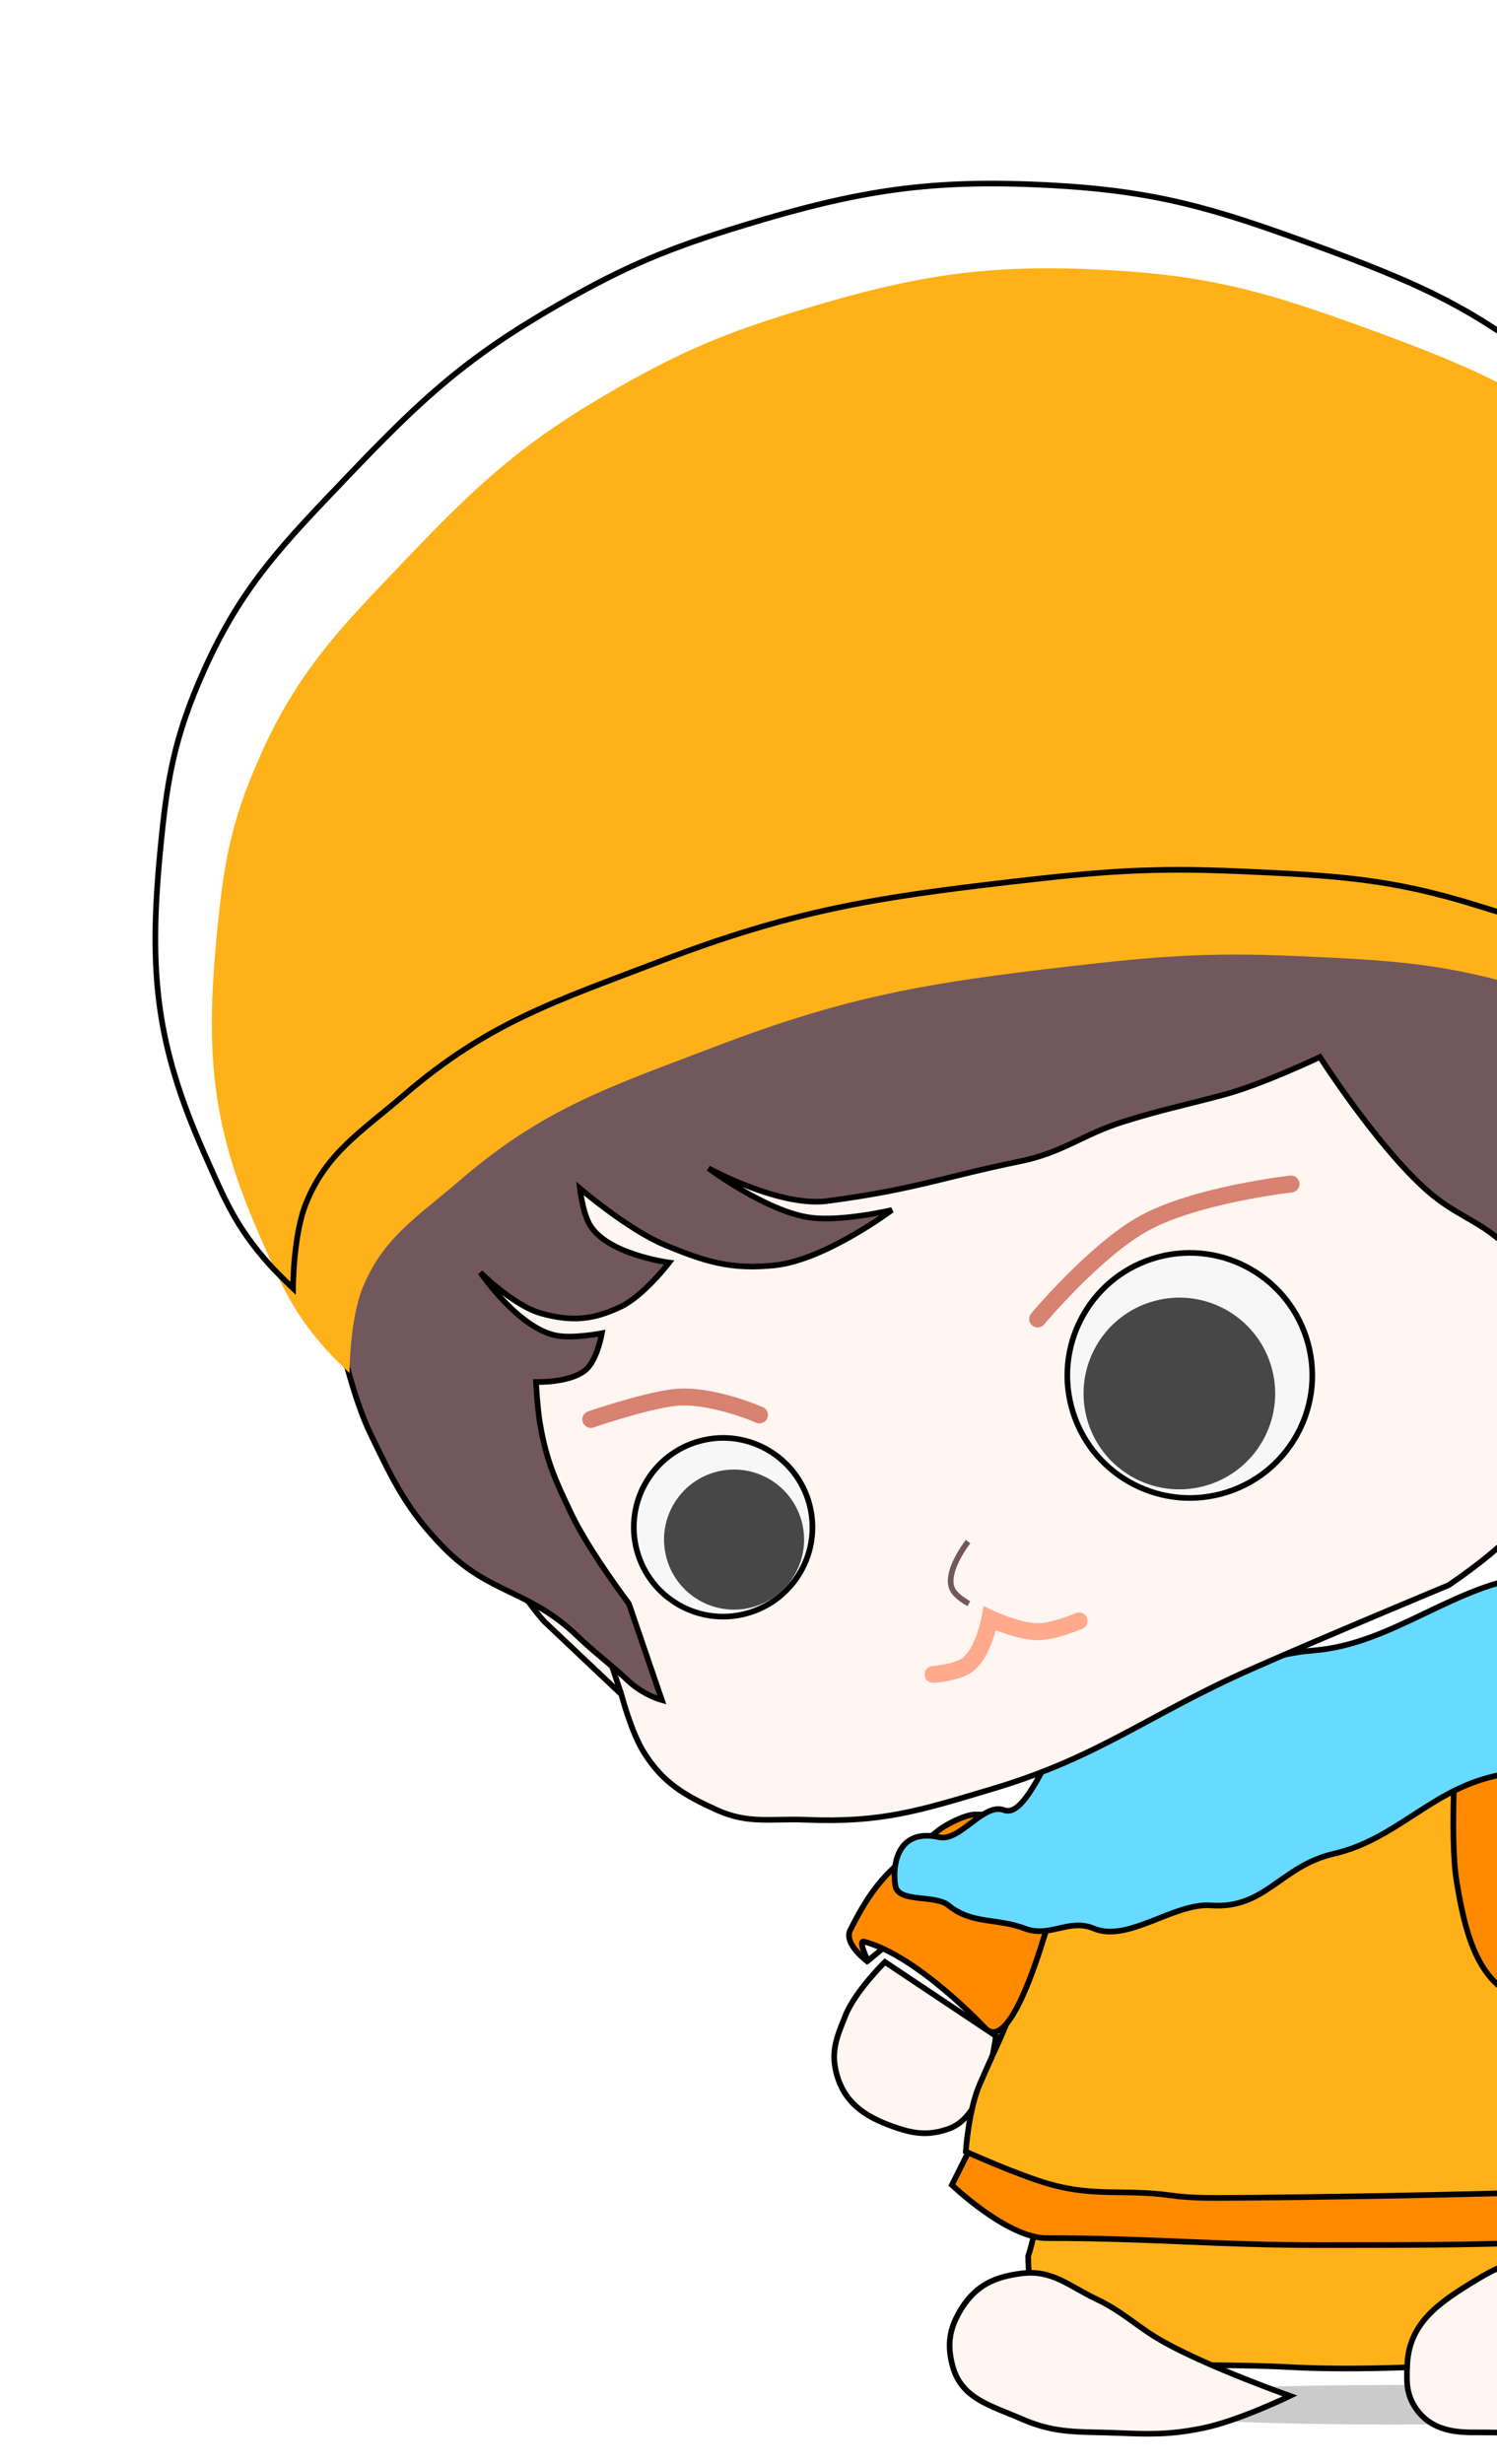 <svg width="265" height="436" viewBox="0 0 265 436" fill="none" xmlns="http://www.w3.org/2000/svg">
<ellipse cx="246.5" cy="425.5" rx="54.5" ry="3.5" fill="#CBCBCB"/>
<path d="M228.238 418.834C210.935 417.894 184.053 419.653 184.053 414.743C184.054 412.177 182.008 405.437 182.008 399.197C183.644 394.288 184.053 388.151 184.053 388.151L305.97 386.105C305.97 386.105 317.834 386.105 314.97 394.288C312.107 402.47 307.048 406.399 301.06 411.88C297.17 415.441 291.241 418.834 289.605 417.198C287.969 415.562 252.966 420.179 228.238 418.834Z" fill="#FFB119" stroke="black"/>
<g filter="url(#filter0_d_251_1123)">
<path d="M294.515 401.242C297.875 404.397 300.006 406.459 300.244 411.061C300.38 413.693 299.83 415.273 298.607 417.607C296.661 421.322 294.549 423.389 290.425 424.153C279.379 426.198 272.546 425.38 260.559 425.38C256.877 425.38 253.139 424.68 250.74 421.289C248.949 418.756 248.982 416.616 249.104 413.516C249.401 405.911 254.873 402.33 261.377 398.378C267.405 394.716 271.955 393.541 278.969 394.287C285.583 394.991 289.667 396.689 294.515 401.242Z" fill="#FFF5F1"/>
<path d="M294.515 401.242C297.875 404.397 300.006 406.459 300.244 411.061C300.38 413.693 299.83 415.273 298.607 417.607C296.661 421.322 294.549 423.389 290.425 424.153C279.379 426.198 272.546 425.38 260.559 425.38C256.877 425.38 253.139 424.68 250.74 421.289C248.949 418.756 248.982 416.616 249.104 413.516C249.401 405.911 254.873 402.33 261.377 398.378C267.405 394.716 271.955 393.541 278.969 394.287C285.583 394.991 289.667 396.689 294.515 401.242Z" stroke="black"/>
</g>
<g filter="url(#filter1_d_251_1123)">
<path d="M168.508 381.606L171.372 375.878L321.517 375.878L322.744 378.742C322.744 378.742 313.757 388.373 308.016 388.97C276.623 392.231 264.185 392.235 233.871 392.242L233.557 392.243C214.698 392.248 204.14 391.015 185.282 391.015C178.327 391.015 168.508 381.606 168.508 381.606Z" fill="#FF8A00"/>
<path d="M168.508 381.606L171.372 375.878L321.517 375.878L322.744 378.742C322.744 378.742 313.757 388.373 308.016 388.97C276.623 392.231 264.185 392.235 233.871 392.242L233.557 392.243C214.698 392.248 204.14 391.015 185.282 391.015C178.327 391.015 168.508 381.606 168.508 381.606Z" stroke="black"/>
</g>
<path d="M156.23 344.784L153.775 346.83C153.775 346.83 151.359 344.426 152.548 343.557C153.702 342.714 156.23 344.784 156.23 344.784Z" stroke="black"/>
<g filter="url(#filter2_d_251_1123)">
<path d="M212.806 424.661C219.152 423.396 228.353 418.933 228.353 418.933C228.353 418.933 214.474 414.049 206.26 409.524C201.291 406.786 199.108 404.193 193.987 401.75C189.107 399.423 186.261 396.585 180.895 397.25C176.136 397.84 172.817 399.33 170.258 403.387C168.101 406.808 167.576 409.707 168.622 413.615C170.184 419.449 175.36 420.608 180.895 423.024C186.963 425.673 191.054 425.214 197.669 425.479C203.584 425.716 207.001 425.818 212.806 424.661Z" fill="#FFF5F1"/>
<path d="M212.806 424.661C219.152 423.396 228.353 418.933 228.353 418.933C228.353 418.933 214.474 414.049 206.26 409.524C201.291 406.786 199.108 404.193 193.987 401.75C189.107 399.423 186.261 396.585 180.895 397.25C176.136 397.84 172.817 399.33 170.258 403.387C168.101 406.808 167.576 409.707 168.622 413.615C170.184 419.449 175.36 420.608 180.895 423.024C186.963 425.673 191.054 425.214 197.669 425.479C203.584 425.716 207.001 425.818 212.806 424.661Z" stroke="black"/>
</g>
<g filter="url(#filter3_d_251_1123)">
<path d="M149.69 352.559C151.396 348.32 156.645 343.149 156.645 343.149L176.282 356.241C176.282 356.241 174.804 370.135 168.1 372.605C164.349 373.988 161.629 373.562 157.872 372.196C152.881 370.382 149.384 367.928 148.053 362.786C147.04 358.87 148.179 356.311 149.69 352.559Z" fill="#FFF5F1"/>
<path d="M149.69 352.559C151.396 348.32 156.645 343.149 156.645 343.149L176.282 356.241C176.282 356.241 174.804 370.135 168.1 372.605C164.349 373.988 161.629 373.562 157.872 372.196C152.881 370.382 149.384 367.928 148.053 362.786C147.04 358.87 148.179 356.311 149.69 352.559Z" stroke="black"/>
</g>
<g filter="url(#filter4_d_251_1123)">
<path d="M181.598 345.603C187.326 331.284 185.031 327.147 181.598 324.738C178.368 322.471 172.189 321.056 172.189 321.056L185.689 322.692L213.927 322.692C213.927 322.692 256.382 299.913 284.92 301.012C295.736 301.429 306.337 310.607 315.379 316.556C318.405 318.546 314.604 318.336 315.379 321.874C316.115 325.236 319.061 330.875 319.061 330.875C324.38 348.467 325.198 377.105 325.198 377.105C325.198 377.105 320.84 381.272 311.697 382.014C283.025 384.342 222.51 384.878 218.827 384.878C215.145 384.878 211.25 385.018 207.372 384.469C198.988 383.283 193.826 384.768 185.689 382.423C179.99 380.781 170.961 376.696 170.961 376.696C170.961 376.696 171.459 369.332 173.416 364.831C177.507 355.422 175.871 359.922 181.598 345.603Z" fill="#FFB119"/>
<path d="M181.598 345.603C187.326 331.284 185.031 327.147 181.598 324.738C178.368 322.471 172.189 321.056 172.189 321.056L185.689 322.692L213.927 322.692C213.927 322.692 256.382 299.913 284.92 301.012C295.736 301.429 306.337 310.607 315.379 316.556C318.405 318.546 314.604 318.336 315.379 321.874C316.115 325.236 319.061 330.875 319.061 330.875C324.38 348.467 325.198 377.105 325.198 377.105C325.198 377.105 320.84 381.272 311.697 382.014C283.025 384.342 222.51 384.878 218.827 384.878C215.145 384.878 211.25 385.018 207.372 384.469C198.988 383.283 193.826 384.768 185.689 382.423C179.99 380.781 170.961 376.696 170.961 376.696C170.961 376.696 171.459 369.332 173.416 364.831C177.507 355.422 175.871 359.922 181.598 345.603Z" stroke="black"/>
</g>
<path d="M174.237 358.695C179.964 365.24 187.738 332.102 187.738 332.102C187.738 332.102 186.175 328.077 183.647 325.965C180.024 322.939 177.321 320.966 172.601 321.056C170.815 321.09 167.45 322.804 166.055 323.92C157.872 330.466 155.008 332.511 150.507 341.512C149.258 344.012 153.781 347.239 153.781 347.239C153.781 347.239 151.755 343.242 152.963 343.557C162.372 346.012 174.237 358.695 174.237 358.695Z" fill="#FF8A00" stroke="black"/>
<g filter="url(#filter5_d_251_1123)">
<path d="M257.859 328.943C256.524 320.89 257.858 302.759 257.858 302.759C257.858 302.759 285.515 296.778 300.816 302.759C308.912 305.924 314.646 306.854 317.59 315.033C321.272 325.261 321.272 327.306 324.136 337.943C324.902 340.788 324.954 341.332 324.954 344.605C324.954 351.795 315.71 339.209 308.18 336.423C301.287 333.872 296.833 334.275 289.77 336.307C280.772 338.895 282.815 338.352 276.269 344.489C275.098 345.587 271.69 350.195 270.132 349.807C261.521 347.663 259.311 337.697 257.859 328.943Z" fill="#FF8A00"/>
<path d="M257.859 328.943C256.524 320.89 257.858 302.759 257.858 302.759C257.858 302.759 285.515 296.778 300.816 302.759C308.912 305.924 314.646 306.854 317.59 315.033C321.272 325.261 321.272 327.306 324.136 337.943C324.902 340.788 324.954 341.332 324.954 344.605C324.954 351.795 315.71 339.209 308.18 336.423C301.287 333.872 296.833 334.275 289.77 336.307C280.772 338.895 282.815 338.352 276.269 344.489C275.098 345.587 271.69 350.195 270.132 349.807C261.521 347.663 259.311 337.697 257.859 328.943Z" stroke="black"/>
</g>
<g filter="url(#filter6_di_251_1123)">
<path d="M153.502 324.681C152.955 321.59 153.502 314.349 161.273 316.076C164.955 316.894 169.118 309.896 172.728 311.277C177.856 313.238 183.167 291.842 188.622 292.466C204.499 294.281 211.62 284.305 227.549 283.032C241.766 281.895 252.732 271.054 266.937 269.775C270.434 269.461 269.622 290.158 270.227 303.92C273.865 304.086 277.38 304.903 283.598 305.549C286.668 305.868 289.366 308.802 291.87 312.563C295.177 311.846 298.558 311.14 302.418 310.546C304.536 310.22 306.218 311.166 307.327 313.001C308.402 314.778 306.764 316.074 307.736 317.91C308.588 319.52 311.609 318.962 311.418 320.774C311.264 322.239 309.075 321.851 308.554 323.229C307.977 324.752 308.583 325.894 309.372 327.32C310.363 329.11 311.049 329.381 312.082 331.147C313.533 333.63 314.138 336.501 312.082 338.511C311.416 339.162 311.009 339.184 310.191 338.775C309.373 338.366 309.161 337.028 308.554 336.32C306.1 333.456 306.026 332.113 302.826 329.365C299.188 326.241 295.762 318.405 291.87 312.563C286.065 313.82 280.489 315.108 272.961 315.864C271.198 316.042 270.532 310.864 270.227 303.92C267.027 303.773 263.731 304.13 258.418 305.549C247.874 308.364 241.758 316.557 231.122 319.001C221.675 321.172 219.019 328.839 209.351 328.138C202.817 327.664 194.666 334.755 188.622 332.229C184.197 330.38 180.896 333.924 176.41 332.229C171.397 330.335 167.06 331.527 162.909 328.138C160.506 326.176 154.042 327.735 153.502 324.681Z" fill="#67DBFF"/>
<path d="M153.502 324.681C152.955 321.59 153.502 314.349 161.273 316.076C164.955 316.894 169.118 309.896 172.728 311.277C177.856 313.238 183.167 291.842 188.622 292.466C204.499 294.281 211.62 284.305 227.549 283.032C241.766 281.895 252.732 271.054 266.937 269.775C270.434 269.461 269.622 290.158 270.227 303.92C273.865 304.086 277.38 304.903 283.598 305.549C286.668 305.868 289.366 308.802 291.87 312.563C295.177 311.846 298.558 311.14 302.418 310.546C304.536 310.22 306.218 311.166 307.327 313.001C308.402 314.778 306.764 316.074 307.736 317.91C308.588 319.52 311.609 318.962 311.418 320.774C311.264 322.239 309.075 321.851 308.554 323.229C307.977 324.752 308.583 325.894 309.372 327.32C310.363 329.11 311.049 329.381 312.082 331.147C313.533 333.63 314.138 336.501 312.082 338.511C311.416 339.162 311.009 339.184 310.191 338.775C309.373 338.366 309.161 337.028 308.554 336.32C306.1 333.456 306.026 332.113 302.826 329.365C299.188 326.241 295.762 318.405 291.87 312.563C286.065 313.82 280.489 315.108 272.961 315.864C271.198 316.042 270.532 310.864 270.227 303.92C267.027 303.773 263.731 304.13 258.418 305.549C247.874 308.364 241.758 316.557 231.122 319.001C221.675 321.172 219.019 328.839 209.351 328.138C202.817 327.664 194.666 334.755 188.622 332.229C184.197 330.38 180.896 333.924 176.41 332.229C171.397 330.335 167.06 331.527 162.909 328.138C160.506 326.176 154.042 327.735 153.502 324.681Z" stroke="black"/>
</g>
<g filter="url(#filter7_d_251_1123)">
<path d="M101.474 270.474C95.078 262.711 92.075 257.618 88.358 248.242C83.99 237.227 84.787 230.097 82.498 218.47L76.638 188.697C76.638 188.697 171.608 129.181 220.73 158.983C245.876 174.239 267.473 218.038 267.473 218.038C267.473 218.038 271.989 215.158 275.581 210.359C278.392 206.602 280.604 202.236 283.525 198.912C285.972 196.128 288.658 194.588 292.297 195.291C294.968 195.808 296.14 197.297 298.02 199.264C302.548 203.998 302.472 208.916 302.362 215.466C302.201 224.997 299.751 231.828 292.216 237.668C288.872 240.259 282.471 242.397 282.471 242.397C282.471 242.397 279.407 249.369 277.002 253.603C273.588 259.616 271.757 263.215 266.927 268.163C263.277 271.9 256.448 276.476 256.448 276.476C256.448 276.476 235.049 285.36 221.468 291.355C203.518 299.279 194.675 306.847 175.876 312.466C162.832 316.366 156.228 318.536 142.624 317.988C136.546 317.742 132.456 318.781 126.916 316.267C121.145 313.649 117.439 311.512 114.043 306.163C111.716 302.499 109.998 295.811 109.998 295.811L96.385 282.94C96.385 282.94 86.593 272.245 91.387 269.032C94.689 266.818 98.936 267.431 101.474 270.474Z" fill="#FFF5F1"/>
<path d="M101.535 270.548C95.097 262.743 92.087 257.647 88.358 248.242C83.99 237.227 84.787 230.097 82.498 218.47C80.21 206.843 76.638 188.697 76.638 188.697C76.638 188.697 171.608 129.181 220.73 158.983C245.876 174.239 267.473 218.038 267.473 218.038M101.535 270.548C99.004 267.441 94.716 266.8 91.387 269.032C86.593 272.245 96.385 282.94 96.385 282.94L109.998 295.811M101.535 270.548C104.84 280.414 109.998 295.811 109.998 295.811M109.998 295.811C109.998 295.811 111.716 302.499 114.043 306.163C117.439 311.512 121.145 313.649 126.916 316.267C132.456 318.781 136.546 317.742 142.624 317.988C156.228 318.536 162.832 316.366 175.876 312.466C194.675 306.847 203.518 299.279 221.468 291.355C235.049 285.36 256.448 276.476 256.448 276.476C256.448 276.476 263.277 271.9 266.927 268.163C271.757 263.215 273.588 259.616 277.002 253.603C279.407 249.369 282.471 242.397 282.471 242.397M282.471 242.397C282.471 242.397 288.872 240.259 292.216 237.668C299.751 231.828 302.201 224.997 302.362 215.466C302.472 208.916 302.548 203.998 298.02 199.264C296.14 197.297 294.968 195.808 292.297 195.291C288.658 194.588 285.972 196.128 283.525 198.912C280.604 202.236 278.392 206.602 275.581 210.359C271.989 215.158 267.473 218.038 267.473 218.038M282.471 242.397C282.471 242.397 279.348 235.116 277.29 229.384C275.404 224.132 267.473 218.038 267.473 218.038" stroke="black"/>
</g>
<g filter="url(#filter8_di_251_1123)">
<path d="M242.703 196.72C233.788 188.876 223.648 173.025 223.648 173.025C223.648 173.025 213.619 177.812 206.789 179.66C199.807 181.55 195.91 182.268 189.006 184.425C181.529 186.761 178.243 189.917 170.567 191.483C157.314 194.187 151.994 196.46 136.448 198.508C127.999 199.621 115.411 192.709 115.411 192.709C115.411 192.709 125.677 200.381 133.421 201.437C139.042 202.203 147.887 200.102 147.887 200.102C147.887 200.102 136.092 208.923 127.212 209.877C119.467 210.709 114.786 209.245 107.6 206.238C101.126 203.527 92.646 196.267 92.646 196.267C92.646 196.267 93.102 200.354 94.34 202.59C97.302 207.942 108.447 209.399 108.447 209.399C108.447 209.399 104.001 215.231 99.945 217.183C94.974 219.576 91.196 219.86 85.873 218.412C80.957 217.076 75.033 211.152 75.033 211.152C75.033 211.152 81.847 221.166 88.619 222.336C91.676 222.864 96.55 221.905 96.55 221.905C96.55 221.905 95.798 226.218 93.975 228.101C91.419 230.741 84.886 230.536 84.886 230.536C84.886 230.536 85.114 235.093 85.607 237.967C86.716 244.441 88.303 247.925 91.134 253.852C94.312 260.509 101.325 269.757 101.325 269.757L107.169 286.827C107.169 286.827 103.897 285.946 101.156 283.356C98.446 280.794 94.974 278.158 92.293 275.565C83.717 267.275 76.687 268.108 68.609 259.887C62.022 253.184 59.658 248.124 55.566 239.663C50.692 229.586 47.202 208.444 47.202 208.444L60.973 177.647L112.718 144.722L217.646 134.82L286.142 159.668C286.142 159.668 300.08 172.162 303.405 182.997C305.401 189.5 306.079 193.605 305.086 200.335C304.543 204.022 302.462 209.509 302.462 209.509C302.462 209.509 300.922 200.604 296.201 197.21C293.329 195.146 292.446 194.825 289.031 195.743C282.332 197.542 281.339 205.593 276.478 210.542C272.67 214.419 267.291 218.933 267.291 218.933C267.291 218.933 261.33 211.374 257.368 207.191C252.529 202.082 247.986 201.369 242.703 196.72Z" fill="#72575C"/>
<path d="M242.703 196.72C233.788 188.876 223.648 173.025 223.648 173.025C223.648 173.025 213.619 177.812 206.789 179.66C199.807 181.55 195.91 182.268 189.006 184.425C181.529 186.761 178.243 189.917 170.567 191.483C157.314 194.187 151.994 196.46 136.448 198.508C127.999 199.621 115.411 192.709 115.411 192.709C115.411 192.709 125.677 200.381 133.421 201.437C139.042 202.203 147.887 200.102 147.887 200.102C147.887 200.102 136.092 208.923 127.212 209.877C119.467 210.709 114.786 209.245 107.6 206.238C101.126 203.527 92.646 196.267 92.646 196.267C92.646 196.267 93.102 200.354 94.34 202.59C97.302 207.942 108.447 209.399 108.447 209.399C108.447 209.399 104.001 215.231 99.945 217.183C94.974 219.576 91.196 219.86 85.873 218.412C80.957 217.076 75.033 211.152 75.033 211.152C75.033 211.152 81.847 221.166 88.619 222.336C91.676 222.864 96.55 221.905 96.55 221.905C96.55 221.905 95.798 226.218 93.975 228.101C91.419 230.741 84.886 230.536 84.886 230.536C84.886 230.536 85.114 235.093 85.607 237.967C86.716 244.441 88.303 247.925 91.134 253.852C94.312 260.509 101.325 269.757 101.325 269.757L107.169 286.827C107.169 286.827 103.897 285.946 101.156 283.356C98.446 280.794 94.974 278.158 92.293 275.565C83.717 267.275 76.687 268.108 68.609 259.887C62.022 253.184 59.658 248.124 55.566 239.663C50.692 229.586 47.202 208.444 47.202 208.444L60.973 177.647L112.718 144.722L217.646 134.82L286.142 159.668C286.142 159.668 300.08 172.162 303.405 182.997C305.401 189.5 306.079 193.605 305.086 200.335C304.543 204.022 302.462 209.509 302.462 209.509C302.462 209.509 300.922 200.604 296.201 197.21C293.329 195.146 292.446 194.825 289.031 195.743C282.332 197.542 281.339 205.593 276.478 210.542C272.67 214.419 267.291 218.933 267.291 218.933C267.291 218.933 261.33 211.374 257.368 207.191C252.529 202.082 247.986 201.369 242.703 196.72Z" stroke="black"/>
</g>
<g filter="url(#filter9_i_251_1123)">
<path d="M47.803 223.854C49.307 225.524 51.874 227.961 51.874 227.961C51.874 227.961 51.879 218.526 54.193 212.859C57.838 203.936 63.79 200.404 71.557 193.726C86.413 180.951 98.186 177.216 116.981 170.044C140.148 161.204 154.407 158.87 178.998 156.026C194.682 154.212 203.625 153.471 219.234 154.156C236.096 154.895 245.949 155.356 261.605 160.254C275.381 164.563 284.8 166.298 294.259 176.01C298.68 180.55 301.308 183.352 303.304 189.181C305.782 196.416 303.077 208.921 303.077 208.921C303.077 208.921 307.13 203.902 308.836 200.323C311.222 195.319 311.178 192.15 312.014 186.847C313.283 178.803 312.594 174.262 312.848 166.202C313.348 150.326 317.234 140.836 313.42 125.577C311.022 115.987 308.115 111.021 303.359 102.282C295.493 87.831 290.398 79.565 277.707 68.312C262.851 55.14 251.491 50.218 231.907 43.083C214.87 36.876 204.586 33.762 185.861 32.771C164.826 31.659 152.184 33.624 131.743 39.846C118.403 43.907 110.985 46.968 98.994 53.82C82.622 63.175 74.686 70.543 62.039 83.772C50.146 96.212 42.878 103.546 36.139 118.559C30.67 130.746 29.521 138.258 28.31 151.104C26.327 172.149 27.64 184.866 36.109 203.967C39.741 212.157 41.676 217.047 47.803 223.854Z" fill="#FFB119"/>
</g>
<path d="M47.803 223.854C49.307 225.524 51.874 227.961 51.874 227.961C51.874 227.961 51.879 218.526 54.193 212.859C57.838 203.936 63.79 200.404 71.557 193.726C86.413 180.951 98.186 177.216 116.981 170.044C140.148 161.204 154.407 158.87 178.998 156.026C194.682 154.212 203.625 153.471 219.234 154.156C236.096 154.895 245.949 155.356 261.605 160.254C275.381 164.563 284.8 166.298 294.259 176.01C298.68 180.55 301.308 183.352 303.304 189.181C305.782 196.416 303.077 208.921 303.077 208.921C303.077 208.921 307.13 203.902 308.836 200.323C311.222 195.319 311.178 192.15 312.014 186.847C313.283 178.803 312.594 174.262 312.848 166.202C313.348 150.326 317.234 140.836 313.42 125.577C311.022 115.987 308.115 111.021 303.359 102.282C295.493 87.831 290.398 79.565 277.707 68.312C262.851 55.14 251.491 50.218 231.907 43.083C214.87 36.876 204.586 33.762 185.861 32.771C164.826 31.659 152.184 33.624 131.743 39.846C118.403 43.907 110.985 46.968 98.994 53.82C82.622 63.175 74.686 70.543 62.039 83.772C50.146 96.212 42.878 103.546 36.139 118.559C30.67 130.746 29.521 138.258 28.31 151.104C26.327 172.149 27.64 184.866 36.109 203.967C39.741 212.157 41.676 217.047 47.803 223.854Z" stroke="black"/>
<g filter="url(#filter10_d_251_1123)">
<path d="M171.371 268.776C171.371 268.776 166.801 274.549 168.79 277.544C169.553 278.692 171.496 279.755 171.496 279.755" stroke="#72575C"/>
</g>
<path d="M165.183 296.271C165.183 296.271 169.125 296.024 171.111 294.683C174.112 292.655 175.238 286.376 175.238 286.376C175.238 286.376 180.405 288.803 183.911 288.711C186.786 288.637 191.024 286.805 191.024 286.805" stroke="#FFAA8C" stroke-width="3" stroke-linecap="round"/>
<g filter="url(#filter11_d_251_1123)">
<path d="M104.586 247.154C104.586 247.154 113.166 244.189 118.812 243.342C125.388 242.356 134.443 246.354 134.443 246.354" stroke="#D88272" stroke-width="3" stroke-linecap="round"/>
</g>
<g filter="url(#filter12_d_251_1123)">
<path d="M183.683 229.375C183.683 229.375 193.825 217.259 202.453 212.486C211.68 207.382 228.534 205.498 228.534 205.498" stroke="#D88272" stroke-width="3" stroke-linecap="round"/>
</g>
<circle cx="210.62" cy="243.368" r="21.679" transform="rotate(-15 210.62 243.368)" fill="#F7F7F7" stroke="black"/>
<circle cx="208.772" cy="246.564" r="16.96" transform="rotate(-15 208.772 246.564)" fill="#484747"/>
<circle cx="128.008" cy="270.233" r="15.808" transform="rotate(-15 128.008 270.233)" fill="#F7F7F7" stroke="black"/>
<circle cx="129.945" cy="272.416" r="12.394" transform="rotate(-15 129.945 272.416)" fill="#484747"/>
<defs>
<filter id="filter0_d_251_1123" x="244.555" y="393.574" width="60.211" height="41.468" filterUnits="userSpaceOnUse" color-interpolation-filters="sRGB">
<feFlood flood-opacity="0" result="BackgroundImageFix"/>
<feColorMatrix in="SourceAlpha" type="matrix" values="0 0 0 0 0 0 0 0 0 0 0 0 0 0 0 0 0 0 127 0" result="hardAlpha"/>
<feOffset dy="5"/>
<feGaussianBlur stdDeviation="2"/>
<feComposite in2="hardAlpha" operator="out"/>
<feColorMatrix type="matrix" values="0 0 0 0 0 0 0 0 0 0 0 0 0 0 0 0 0 0 0.25 0"/>
<feBlend mode="normal" in2="BackgroundImageFix" result="effect1_dropShadow_251_1123"/>
<feBlend mode="normal" in="SourceGraphic" in2="effect1_dropShadow_251_1123" result="shape"/>
</filter>
<filter id="filter1_d_251_1123" x="163.895" y="375.378" width="163.438" height="26.365" filterUnits="userSpaceOnUse" color-interpolation-filters="sRGB">
<feFlood flood-opacity="0" result="BackgroundImageFix"/>
<feColorMatrix in="SourceAlpha" type="matrix" values="0 0 0 0 0 0 0 0 0 0 0 0 0 0 0 0 0 0 127 0" result="hardAlpha"/>
<feOffset dy="5"/>
<feGaussianBlur stdDeviation="2"/>
<feComposite in2="hardAlpha" operator="out"/>
<feColorMatrix type="matrix" values="0 0 0 0 0 0 0 0 0 0 0 0 0 0 0 0 0 0 0.25 0"/>
<feBlend mode="normal" in2="BackgroundImageFix" result="effect1_dropShadow_251_1123"/>
<feBlend mode="normal" in="SourceGraphic" in2="effect1_dropShadow_251_1123" result="shape"/>
</filter>
<filter id="filter2_d_251_1123" x="163.602" y="396.652" width="70.047" height="38.479" filterUnits="userSpaceOnUse" color-interpolation-filters="sRGB">
<feFlood flood-opacity="0" result="BackgroundImageFix"/>
<feColorMatrix in="SourceAlpha" type="matrix" values="0 0 0 0 0 0 0 0 0 0 0 0 0 0 0 0 0 0 127 0" result="hardAlpha"/>
<feOffset dy="5"/>
<feGaussianBlur stdDeviation="2"/>
<feComposite in2="hardAlpha" operator="out"/>
<feColorMatrix type="matrix" values="0 0 0 0 0 0 0 0 0 0 0 0 0 0 0 0 0 0 0.25 0"/>
<feBlend mode="normal" in2="BackgroundImageFix" result="effect1_dropShadow_251_1123"/>
<feBlend mode="normal" in="SourceGraphic" in2="effect1_dropShadow_251_1123" result="shape"/>
</filter>
<filter id="filter3_d_251_1123" x="143.168" y="342.507" width="37.645" height="39.447" filterUnits="userSpaceOnUse" color-interpolation-filters="sRGB">
<feFlood flood-opacity="0" result="BackgroundImageFix"/>
<feColorMatrix in="SourceAlpha" type="matrix" values="0 0 0 0 0 0 0 0 0 0 0 0 0 0 0 0 0 0 127 0" result="hardAlpha"/>
<feOffset dy="4"/>
<feGaussianBlur stdDeviation="2"/>
<feComposite in2="hardAlpha" operator="out"/>
<feColorMatrix type="matrix" values="0 0 0 0 0 0 0 0 0 0 0 0 0 0 0 0 0 0 0.25 0"/>
<feBlend mode="normal" in2="BackgroundImageFix" result="effect1_dropShadow_251_1123"/>
<feBlend mode="normal" in="SourceGraphic" in2="effect1_dropShadow_251_1123" result="shape"/>
</filter>
<filter id="filter4_d_251_1123" x="166.438" y="300.474" width="163.266" height="92.92" filterUnits="userSpaceOnUse" color-interpolation-filters="sRGB">
<feFlood flood-opacity="0" result="BackgroundImageFix"/>
<feColorMatrix in="SourceAlpha" type="matrix" values="0 0 0 0 0 0 0 0 0 0 0 0 0 0 0 0 0 0 127 0" result="hardAlpha"/>
<feOffset dy="4"/>
<feGaussianBlur stdDeviation="2"/>
<feComposite in2="hardAlpha" operator="out"/>
<feColorMatrix type="matrix" values="0 0 0 0 0 0 0 0 0 0 0 0 0 0 0 0 0 0 0.25 0"/>
<feBlend mode="normal" in2="BackgroundImageFix" result="effect1_dropShadow_251_1123"/>
<feBlend mode="normal" in="SourceGraphic" in2="effect1_dropShadow_251_1123" result="shape"/>
</filter>
<filter id="filter5_d_251_1123" x="252.766" y="299.601" width="76.688" height="58.73" filterUnits="userSpaceOnUse" color-interpolation-filters="sRGB">
<feFlood flood-opacity="0" result="BackgroundImageFix"/>
<feColorMatrix in="SourceAlpha" type="matrix" values="0 0 0 0 0 0 0 0 0 0 0 0 0 0 0 0 0 0 127 0" result="hardAlpha"/>
<feOffset dy="4"/>
<feGaussianBlur stdDeviation="2"/>
<feComposite in2="hardAlpha" operator="out"/>
<feColorMatrix type="matrix" values="0 0 0 0 0 0 0 0 0 0 0 0 0 0 0 0 0 0 0.25 0"/>
<feBlend mode="normal" in2="BackgroundImageFix" result="effect1_dropShadow_251_1123"/>
<feBlend mode="normal" in="SourceGraphic" in2="effect1_dropShadow_251_1123" result="shape"/>
</filter>
<filter id="filter6_di_251_1123" x="152.848" y="269.272" width="170.059" height="79.276" filterUnits="userSpaceOnUse" color-interpolation-filters="sRGB">
<feFlood flood-opacity="0" result="BackgroundImageFix"/>
<feColorMatrix in="SourceAlpha" type="matrix" values="0 0 0 0 0 0 0 0 0 0 0 0 0 0 0 0 0 0 127 0" result="hardAlpha"/>
<feOffset dx="5" dy="5"/>
<feGaussianBlur stdDeviation="2"/>
<feComposite in2="hardAlpha" operator="out"/>
<feColorMatrix type="matrix" values="0 0 0 0 0 0 0 0 0 0 0 0 0 0 0 0 0 0 0.25 0"/>
<feBlend mode="normal" in2="BackgroundImageFix" result="effect1_dropShadow_251_1123"/>
<feBlend mode="normal" in="SourceGraphic" in2="effect1_dropShadow_251_1123" result="shape"/>
<feColorMatrix in="SourceAlpha" type="matrix" values="0 0 0 0 0 0 0 0 0 0 0 0 0 0 0 0 0 0 127 0" result="hardAlpha"/>
<feOffset dy="4"/>
<feGaussianBlur stdDeviation="2"/>
<feComposite in2="hardAlpha" operator="arithmetic" k2="-1" k3="1"/>
<feColorMatrix type="matrix" values="0 0 0 0 0 0 0 0 0 0 0 0 0 0 0 0 0 0 0.25 0"/>
<feBlend mode="normal" in2="shape" result="effect2_innerShadow_251_1123"/>
</filter>
<filter id="filter7_d_251_1123" x="72.082" y="150.129" width="234.812" height="176.442" filterUnits="userSpaceOnUse" color-interpolation-filters="sRGB">
<feFlood flood-opacity="0" result="BackgroundImageFix"/>
<feColorMatrix in="SourceAlpha" type="matrix" values="0 0 0 0 0 0 0 0 0 0 0 0 0 0 0 0 0 0 127 0" result="hardAlpha"/>
<feOffset dy="4"/>
<feGaussianBlur stdDeviation="2"/>
<feComposite in2="hardAlpha" operator="out"/>
<feColorMatrix type="matrix" values="0 0 0 0 0 0 0 0 0 0 0 0 0 0 0 0 0 0 0.25 0"/>
<feBlend mode="normal" in2="BackgroundImageFix" result="effect1_dropShadow_251_1123"/>
<feBlend mode="normal" in="SourceGraphic" in2="effect1_dropShadow_251_1123" result="shape"/>
</filter>
<filter id="filter8_di_251_1123" x="42.684" y="134.311" width="268.355" height="161.243" filterUnits="userSpaceOnUse" color-interpolation-filters="sRGB">
<feFlood flood-opacity="0" result="BackgroundImageFix"/>
<feColorMatrix in="SourceAlpha" type="matrix" values="0 0 0 0 0 0 0 0 0 0 0 0 0 0 0 0 0 0 127 0" result="hardAlpha"/>
<feOffset dy="4"/>
<feGaussianBlur stdDeviation="2"/>
<feComposite in2="hardAlpha" operator="out"/>
<feColorMatrix type="matrix" values="0 0 0 0 0 0 0 0 0 0 0 0 0 0 0 0 0 0 0.25 0"/>
<feBlend mode="normal" in2="BackgroundImageFix" result="effect1_dropShadow_251_1123"/>
<feBlend mode="normal" in="SourceGraphic" in2="effect1_dropShadow_251_1123" result="shape"/>
<feColorMatrix in="SourceAlpha" type="matrix" values="0 0 0 0 0 0 0 0 0 0 0 0 0 0 0 0 0 0 127 0" result="hardAlpha"/>
<feOffset dx="10" dy="10"/>
<feGaussianBlur stdDeviation="2.5"/>
<feComposite in2="hardAlpha" operator="arithmetic" k2="-1" k3="1"/>
<feColorMatrix type="matrix" values="0 0 0 0 0 0 0 0 0 0 0 0 0 0 0 0 0 0 0.25 0"/>
<feBlend mode="normal" in2="shape" result="effect2_innerShadow_251_1123"/>
</filter>
<filter id="filter9_i_251_1123" x="27" y="31.976" width="298.578" height="212.148" filterUnits="userSpaceOnUse" color-interpolation-filters="sRGB">
<feFlood flood-opacity="0" result="BackgroundImageFix"/>
<feBlend mode="normal" in="SourceGraphic" in2="BackgroundImageFix" result="shape"/>
<feColorMatrix in="SourceAlpha" type="matrix" values="0 0 0 0 0 0 0 0 0 0 0 0 0 0 0 0 0 0 127 0" result="hardAlpha"/>
<feOffset dx="10" dy="15"/>
<feGaussianBlur stdDeviation="7.5"/>
<feComposite in2="hardAlpha" operator="arithmetic" k2="-1" k3="1"/>
<feColorMatrix type="matrix" values="0 0 0 0 0 0 0 0 0 0 0 0 0 0 0 0 0 0 0.25 0"/>
<feBlend mode="normal" in2="shape" result="effect1_innerShadow_251_1123"/>
</filter>
<filter id="filter10_d_251_1123" x="163.789" y="268.466" width="11.973" height="19.727" filterUnits="userSpaceOnUse" color-interpolation-filters="sRGB">
<feFlood flood-opacity="0" result="BackgroundImageFix"/>
<feColorMatrix in="SourceAlpha" type="matrix" values="0 0 0 0 0 0 0 0 0 0 0 0 0 0 0 0 0 0 127 0" result="hardAlpha"/>
<feOffset dy="4"/>
<feGaussianBlur stdDeviation="2"/>
<feComposite in2="hardAlpha" operator="out"/>
<feColorMatrix type="matrix" values="0 0 0 0 0 0 0 0 0 0 0 0 0 0 0 0 0 0 0.25 0"/>
<feBlend mode="normal" in2="BackgroundImageFix" result="effect1_dropShadow_251_1123"/>
<feBlend mode="normal" in="SourceGraphic" in2="effect1_dropShadow_251_1123" result="shape"/>
</filter>
<filter id="filter11_d_251_1123" x="99.086" y="241.686" width="40.859" height="14.969" filterUnits="userSpaceOnUse" color-interpolation-filters="sRGB">
<feFlood flood-opacity="0" result="BackgroundImageFix"/>
<feColorMatrix in="SourceAlpha" type="matrix" values="0 0 0 0 0 0 0 0 0 0 0 0 0 0 0 0 0 0 127 0" result="hardAlpha"/>
<feOffset dy="4"/>
<feGaussianBlur stdDeviation="2"/>
<feComposite in2="hardAlpha" operator="out"/>
<feColorMatrix type="matrix" values="0 0 0 0 0 0 0 0 0 0 0 0 0 0 0 0 0 0 0.25 0"/>
<feBlend mode="normal" in2="BackgroundImageFix" result="effect1_dropShadow_251_1123"/>
<feBlend mode="normal" in="SourceGraphic" in2="effect1_dropShadow_251_1123" result="shape"/>
</filter>
<filter id="filter12_d_251_1123" x="178.184" y="203.998" width="55.852" height="34.877" filterUnits="userSpaceOnUse" color-interpolation-filters="sRGB">
<feFlood flood-opacity="0" result="BackgroundImageFix"/>
<feColorMatrix in="SourceAlpha" type="matrix" values="0 0 0 0 0 0 0 0 0 0 0 0 0 0 0 0 0 0 127 0" result="hardAlpha"/>
<feOffset dy="4"/>
<feGaussianBlur stdDeviation="2"/>
<feComposite in2="hardAlpha" operator="out"/>
<feColorMatrix type="matrix" values="0 0 0 0 0 0 0 0 0 0 0 0 0 0 0 0 0 0 0.25 0"/>
<feBlend mode="normal" in2="BackgroundImageFix" result="effect1_dropShadow_251_1123"/>
<feBlend mode="normal" in="SourceGraphic" in2="effect1_dropShadow_251_1123" result="shape"/>
</filter>
</defs>
</svg>
